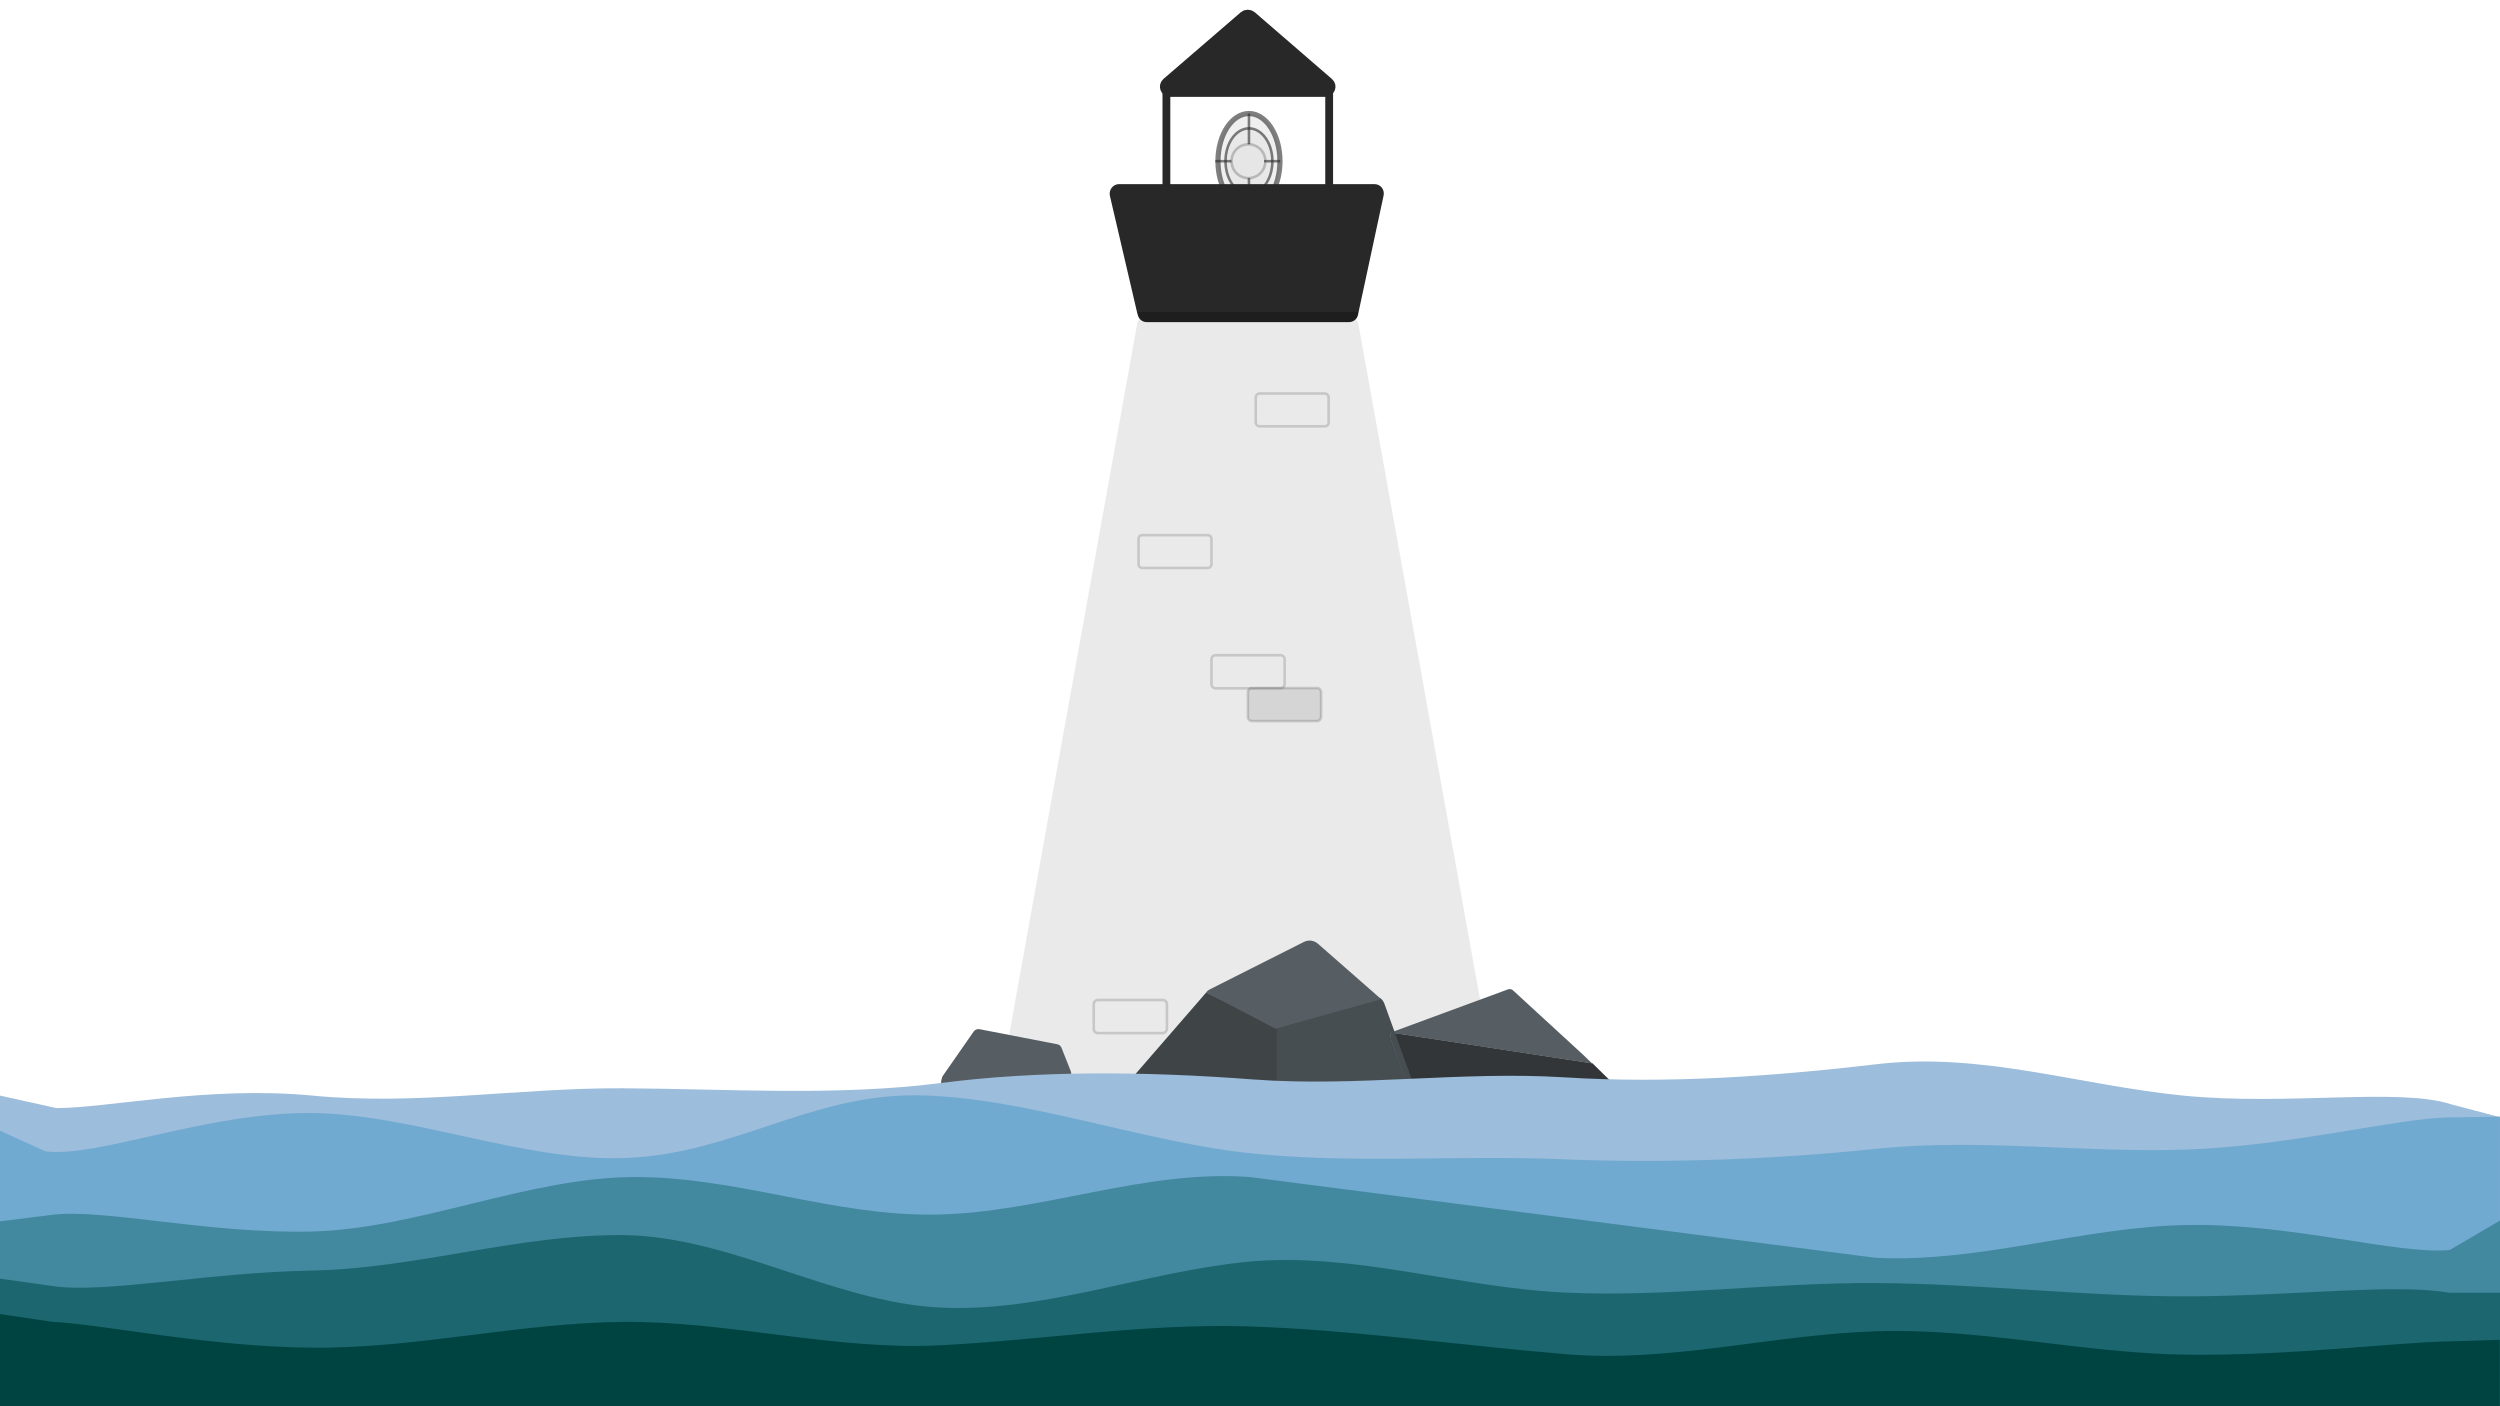 <?xml version="1.0" encoding="utf-8"?>
<!-- Generator: Adobe Illustrator 24.3.0, SVG Export Plug-In . SVG Version: 6.00 Build 0)  -->
<svg version="1.1" xmlns="http://www.w3.org/2000/svg" xmlns:xlink="http://www.w3.org/1999/xlink" x="0px" y="0px"
	 viewBox="0 0 960 540" style="enable-background:new 0 0 960 540;" xml:space="preserve">
<style type="text/css">
	.st0{fill:#EAEAEA;}
	.st1{opacity:0.59;fill:#E5E5E5;stroke:#282828;stroke-width:2;stroke-miterlimit:10;}
	.st2{opacity:0.59;fill:#E5E5E5;stroke:#282828;stroke-miterlimit:10;}
	.st3{opacity:0.58;fill:#E5E5E5;stroke:#282828;stroke-miterlimit:10;}
	.st4{fill:none;stroke:#282828;stroke-width:3;stroke-miterlimit:10;}
	.st5{fill:#1E1E1E;}
	.st6{fill:#282828;}
	.st7{fill:#282828;stroke:#282828;stroke-width:5;stroke-miterlimit:10;}
	.st8{fill:none;}
	.st9{fill:#E5E5E5;stroke:#282828;stroke-miterlimit:10;}
	.st10{opacity:0.18;fill:none;stroke:#282828;stroke-miterlimit:10;}
	.st11{opacity:0.18;fill:#757575;stroke:#282828;stroke-miterlimit:10;}
	.st12{fill:#323638;}
	.st13{fill:#575E63;}
	.st14{fill:#474E51;}
	.st15{fill:#3F4547;}
	.st16{fill:#9CBDDB;}
	.st17{fill:#71AAD0;}
	.st18{fill:#42889F;}
	.st19{fill:#1C666F;}
	.st20{fill:#004442;}
</style>
<g id="lighhouse">
	<path class="st0" d="M515.8,119.8h-73.3c-2.9,0-5.4,2.1-5.9,5l-54.8,304.3c-0.7,3.7,2.2,7.1,5.9,7.1h182.9c3.8,0,6.6-3.4,5.9-7.1
		l-54.8-304.3C521.2,121.9,518.7,119.8,515.8,119.8z"/>
	<g>
		<ellipse class="st1" cx="479.6" cy="61.9" rx="11.9" ry="18.3"/>
		<circle class="st2" cx="479.4" cy="61.9" r="6.5"/>
		<ellipse class="st2" cx="479.6" cy="61.9" rx="9" ry="12.6"/>
		<line class="st3" x1="466.7" y1="61.9" x2="472.9" y2="61.9"/>
		<line class="st3" x1="479.6" y1="55.4" x2="479.6" y2="43.6"/>
		<line class="st3" x1="485.4" y1="61.9" x2="491.6" y2="61.9"/>
		<line class="st3" x1="479.6" y1="80.2" x2="479.6" y2="68.4"/>
	</g>
	<rect x="447.9" y="34.7" class="st4" width="62.5" height="62.5"/>
	<path class="st5" d="M521.7,119.8l-0.2,1c-0.3,1.7-1.8,2.9-3.5,2.9h-77.6c-1.7,0-3.1-1.1-3.5-2.8l-0.3-1.1H521.7z"/>
	<path class="st6" d="M531.3,75.1l-9.6,44.7h-85.1l-10.4-44.6c-0.5-2.3,1.2-4.5,3.5-4.5h98.1C530.1,70.7,531.8,72.8,531.3,75.1z"/>
	<path class="st7" d="M478.1,6.6l-29.7,25.6c-1,0.9-0.4,2.5,1,2.5h59.4c1.4,0,2.1-1.6,1-2.5L480.2,6.6
		C479.6,6.1,478.7,6.1,478.1,6.6z"/>
	<path class="st0" d="M479.2,109"/>
	<line class="st8" x1="482.2" y1="119.8" x2="476.2" y2="119.8"/>
	<line class="st8" x1="484.6" y1="119.8" x2="473.8" y2="119.8"/>
	<path class="st9" d="M479.2,65.2"/>
	<path class="st10" d="M508.7,163.7h-25c-0.8,0-1.5-0.7-1.5-1.5v-9.6c0-0.8,0.7-1.5,1.5-1.5h25c0.8,0,1.5,0.7,1.5,1.5v9.6
		C510.3,163,509.6,163.7,508.7,163.7z"/>
	<path class="st10" d="M491.8,264.3h-25.1c-0.8,0-1.5-0.7-1.5-1.5v-9.7c0-0.8,0.7-1.5,1.5-1.5h25.1c0.8,0,1.5,0.7,1.5,1.5v9.7
		C493.2,263.6,492.6,264.3,491.8,264.3z"/>
	<path class="st10" d="M463.8,218.1h-25.2c-0.8,0-1.4-0.6-1.4-1.4v-9.8c0-0.8,0.6-1.4,1.4-1.4h25.2c0.8,0,1.4,0.6,1.4,1.4v9.8
		C465.2,217.5,464.5,218.1,463.8,218.1z"/>
	<path class="st10" d="M446.5,396.7h-24.9c-0.9,0-1.6-0.7-1.6-1.6v-9.5c0-0.9,0.7-1.6,1.6-1.6h24.9c0.9,0,1.6,0.7,1.6,1.6v9.5
		C448,396,447.3,396.7,446.5,396.7z"/>
	<path class="st11" d="M505.8,276.9h-25.1c-0.8,0-1.5-0.7-1.5-1.5v-9.7c0-0.8,0.7-1.5,1.5-1.5h25.1c0.8,0,1.5,0.7,1.5,1.5v9.7
		C507.2,276.2,506.6,276.9,505.8,276.9z"/>
</g>
<g id="rocks">
	<g>
		<path class="st12" d="M621,422.1l-75.9,8.5l-1.7-4.9l-9.3-27.3c-0.2-0.7-0.1-1.4,0.4-1.9l1.3,0.2l75.7,11.6l10.7,10.5
			C623.2,420,622.6,421.9,621,422.1z"/>
		<path class="st13" d="M611.4,408.4l-75.7-11.6l-1.3-0.2c0.2-0.2,0.5-0.4,0.8-0.5l0.2-0.1l43.7-16.1c0.7-0.2,1.4-0.1,1.9,0.4
			l27,24.8L611.4,408.4z"/>
		<path class="st13" d="M626.6,412.5L626.6,412.5z"/>
		<line class="st8" x1="614" y1="408.8" x2="611.4" y2="408.4"/>
		<line class="st8" x1="534.4" y1="396.6" x2="532.1" y2="396.3"/>
	</g>
	<path class="st14" d="M543.4,425.7c-0.7,0.8-1.8,1.4-2.9,1.5l-50.6,6.9v-40.1l40.3-10.6c0.6,0.5,1.1,1.2,1.4,2l3.8,10.5l-0.2,0.1
		c-0.3,0.1-0.6,0.3-0.8,0.5c-0.4,0.5-0.6,1.2-0.4,1.9L543.4,425.7z"/>
	<path class="st15" d="M490.3,394.1v40.1l-44.6,6c-2.5,0.3-4.8-1.2-5.4-3.7l-5.1-20c-0.4-1.5,0-3.2,1.1-4.4l26.9-31L490.3,394.1z"/>
	<path class="st13" d="M530.4,383.7L489.8,395l-26.7-13.9c0.4-0.5,0.9-0.9,1.5-1.2l36.1-18.2c1.8-0.9,3.9-0.6,5.4,0.7L530.4,383.7z"
		/>
	<g>
		<path class="st14" d="M543.2,425.8l-9.3-27.3c-0.2-0.7,0-1.5,0.4-2c0.2-0.2,0.5-0.6,0.8-0.7l0.2-0.1l0.4,1.1l8.7,24
			C545,422.6,544.3,424.6,543.2,425.8z"/>
	</g>
	<line class="st8" x1="489.9" y1="436.2" x2="489.9" y2="434.2"/>
	<path class="st13" d="M362,413.2l11.9-17.1c0.5-0.7,1.3-1,2.2-0.9l29.9,5.8c0.7,0.1,1.3,0.6,1.6,1.3l3.6,9.1c0.6,1.4-0.5,2.9-2,2.9
		l-45.7,3.2c-1.4,0-2.5-1.4-2-2.8l0.3-1.1C361.8,413.6,361.9,413.4,362,413.2z"/>
</g>
<g id="visual">
	<path class="st16" d="M0,420.7l21.6,4.8c20,0,58.3-8.6,98.3-4.8c40,3.9,79.2-3,119.2-2.8s82,3.1,122-2c37.2-4.8,77.6-4.6,120-1.4
		c40,3,79.7-3.3,119.7-0.8s80.3-0.4,120.3-5.1c40-4.6,77.2,8.1,117.2,12.1s83.1-3.2,103.1,3.4L960,429v112h-20c-20,0-60,0-100,0
		s-80,0-120,0s-80,0-120,0s-80,0-120,0s-80,0-120,0s-80,0-120,0s-80,0-120,0s-80,0-100,0H0V420.7z"/>
	<path class="st17" d="M0,434.2l17.4,7.9c20,2.6,61.9-15,101.9-14.7s82.5,19.2,122.5,17.2s69.6-24.2,109.6-24s86.5,17.5,126.5,22
		s80.6,0.9,120.6,2.5c40,1.7,82.3,0.2,122.3-4c40-4.1,79.4,1.8,119.4,0.3s79.8-11.9,99.8-12.3l20-0.3v112h-20c-20,0-60,0-100,0
		s-80,0-120,0s-80,0-120,0s-80,0-120,0s-80,0-120,0s-80,0-120,0s-80,0-120,0s-80,0-100,0H0V434.2z"/>
	<path class="st18" d="M720.2,483c40,2,79.7-11.9,119.7-12.6s80.8,11.5,100.8,9.6l19.3-11.3V541h-20c-20,0-60,0-100,0s-80,0-120,0
		s-80,0-120,0s-80,0-120,0s-80,0-120,0s-80,0-120,0s-80,0-120,0s-80,0-100,0H0v-72l20-2.5c20-2.5,59.9,7.4,99.9,6.4
		s82.8-20.6,122.8-20.9c40-0.4,76.9,15.1,116.9,14.4S440,448.9,480,452"/>
	<path class="st19" d="M0,491l19.9,2.8c20,3.1,59.7-5.2,99.7-5.9s80.6-14.2,120.6-13.6c40,0.7,78.9,25,118.9,27.7
		c40,2.6,80.1-13.6,120.1-17.5c40-3.8,80.7,9.8,120.7,11.8s79.7-3.8,119.7-3.6c40,0.1,81.4,5.3,121.4,5.1s79.4-5,99.4-1.4H960V541
		h-20c-20,0-60,0-100,0s-80,0-120,0s-80,0-120,0s-80,0-120,0s-80,0-120,0s-80,0-120,0s-80,0-120,0s-80,0-100,0H0V491z"/>
	<path class="st20" d="M0,504.6l20.2,3c20,1,59.7,9.6,99.7,9.9c40,0.4,79.7-9.6,119.7-9.9s81.1,11,121.1,9s77.7-8.4,117.7-7.3
		c40,1.2,82.8,7.4,122.8,10.7c40,3.4,79.2-7.5,119.2-8.8s79.4,8.5,119.4,9s80.4-4.8,100.2-5.1l19.9-0.6V541h-20c-20,0-60,0-100,0
		s-80,0-120,0s-80,0-120,0s-80,0-120,0s-80,0-120,0s-80,0-120,0s-80,0-120,0s-80,0-100,0H0V504.6z"/>
</g>
</svg>
